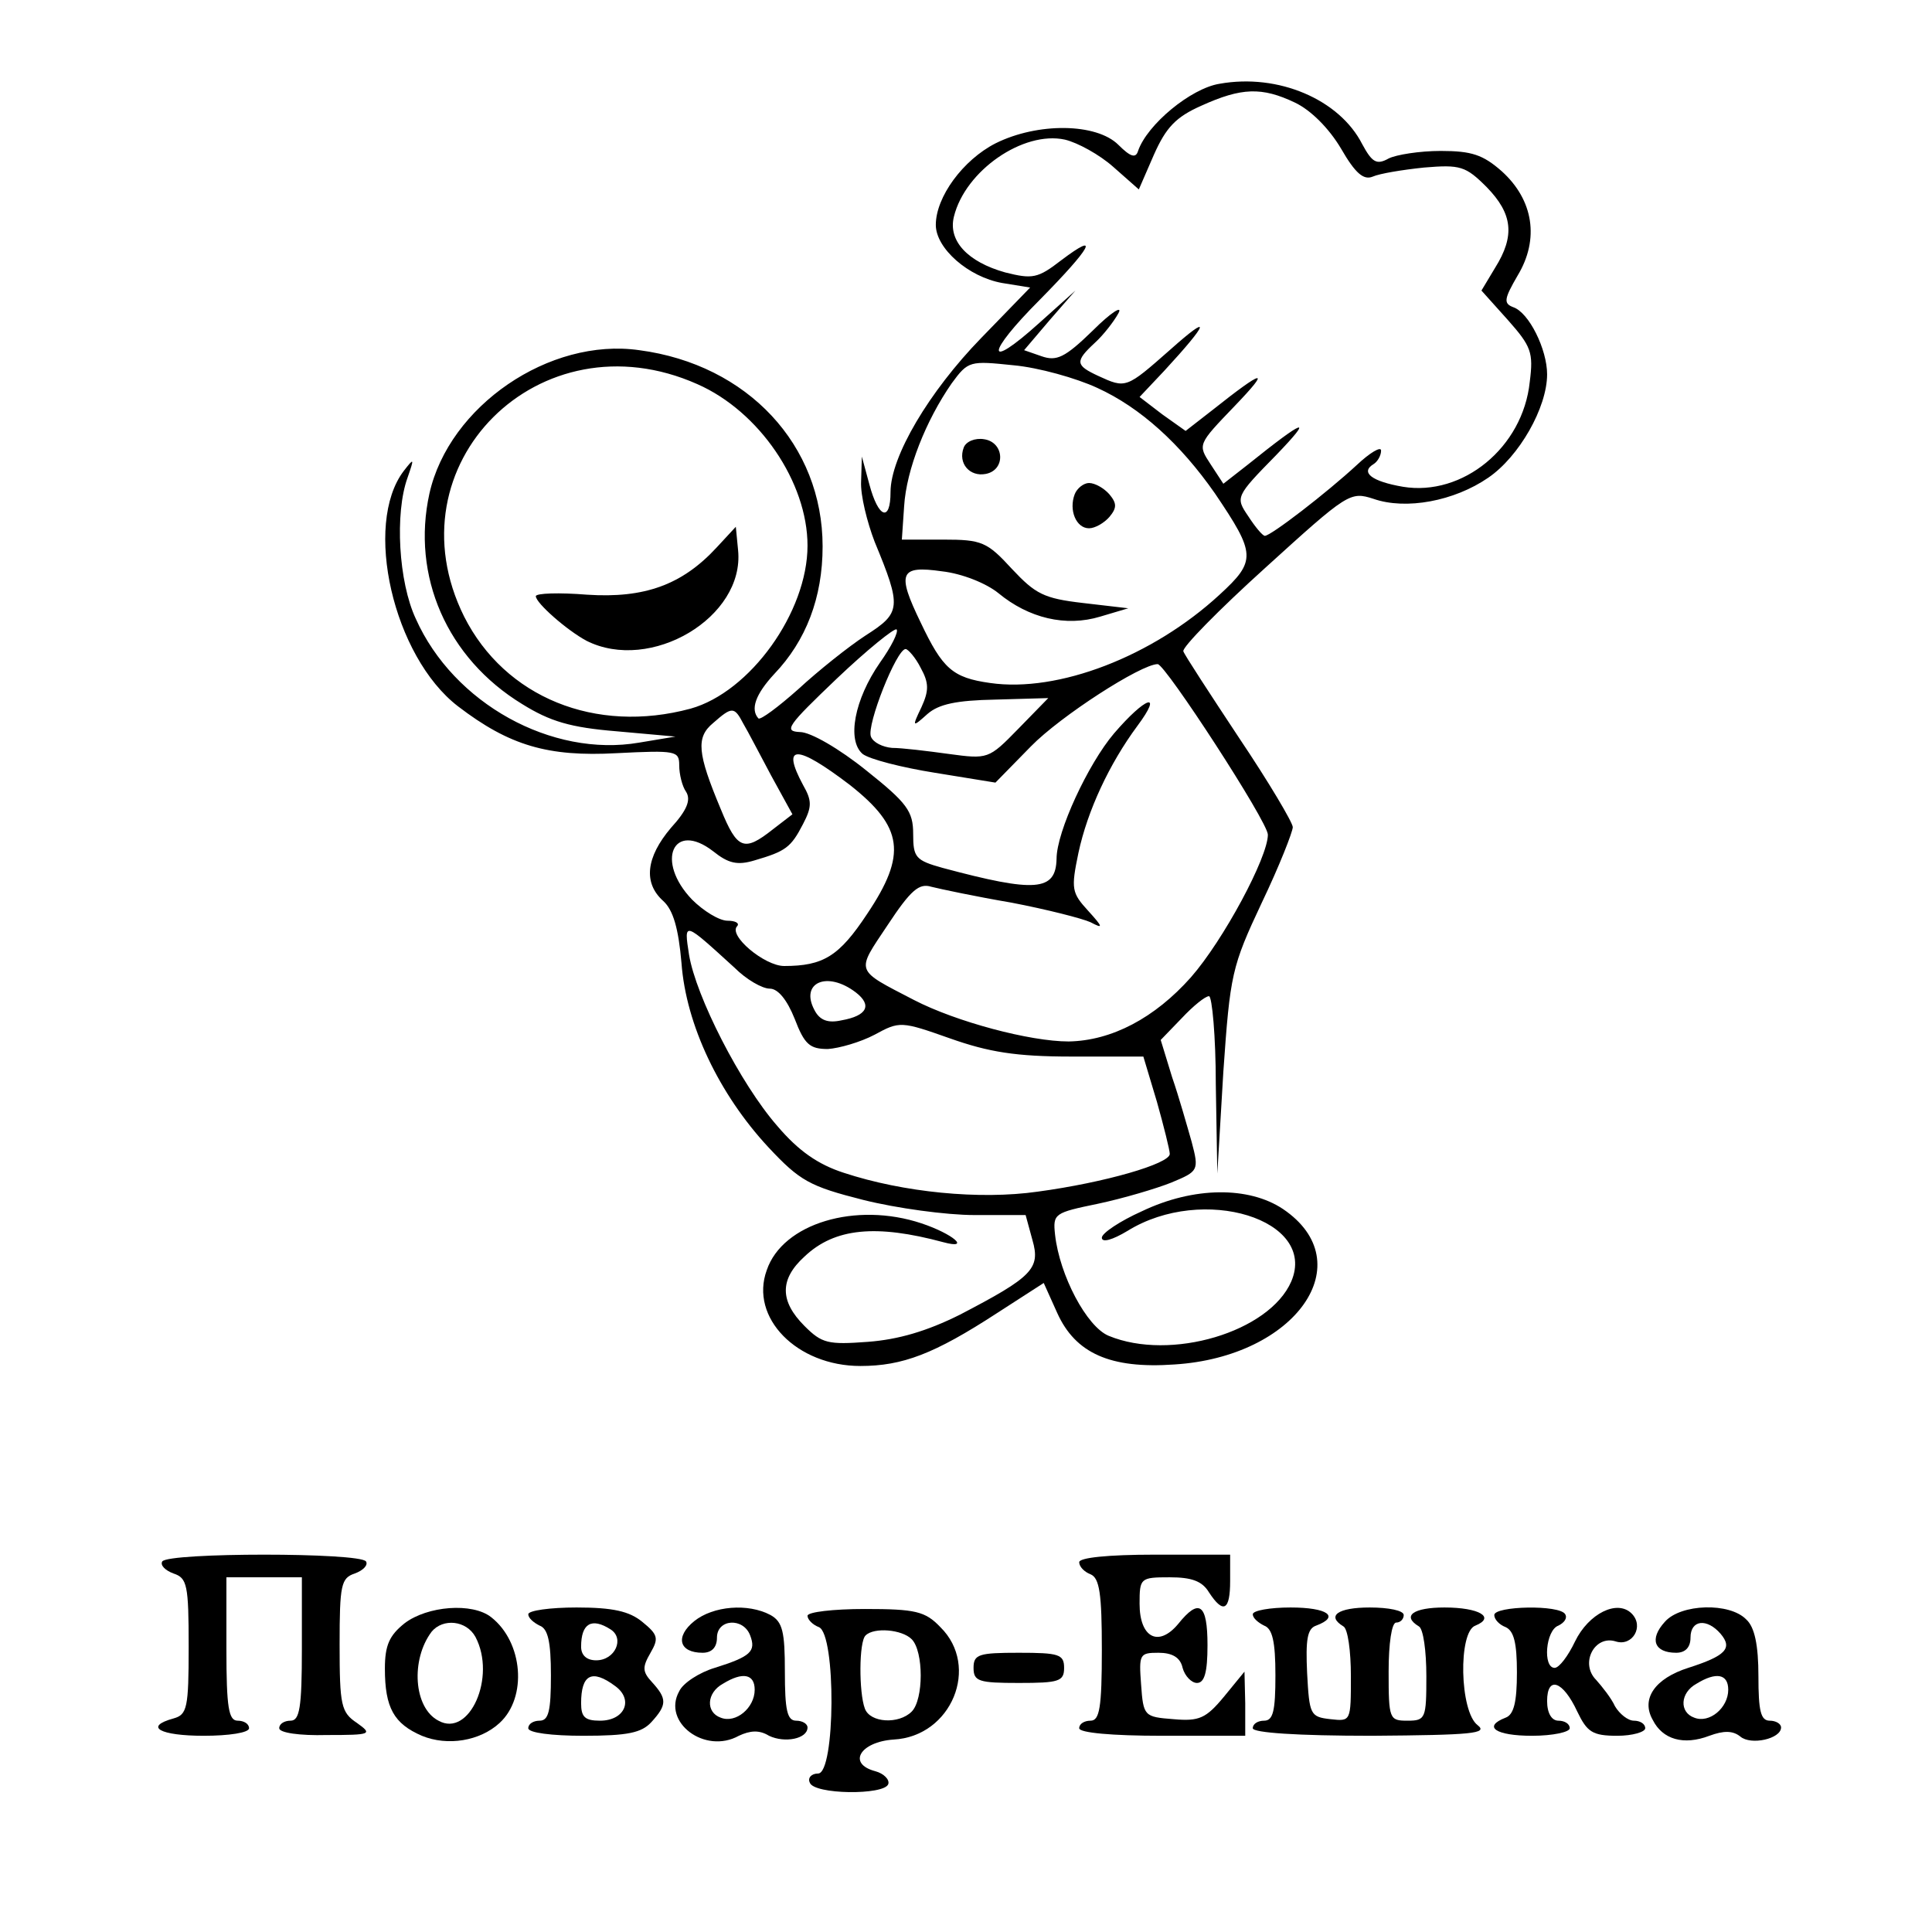 <?xml version="1.0" standalone="no"?>
<!DOCTYPE svg PUBLIC "-//W3C//DTD SVG 20010904//EN"
 "http://www.w3.org/TR/2001/REC-SVG-20010904/DTD/svg10.dtd">
<svg version="1.0" xmlns="http://www.w3.org/2000/svg"
 width="256pt" height="256pt" viewBox="0 0 256 256"
 preserveAspectRatio="xMidYMid meet">

<g transform="translate(0,256) scale(0.1,-0.1)"
fill="#000000" stroke="none">
<path d="M1616 2449 c-38 -6 -96 -54 -108 -89 -3 -10 -10 -8 -26 8 -29 29
-107 30 -163 2 -43 -22 -79 -71 -79 -108 0 -31 43 -69 88 -77 l37 -6 -65 -67
c-69 -71 -120 -157 -120 -204 0 -40 -16 -35 -28 10 l-10 37 -1 -33 c-1 -18 8
-54 18 -80 36 -87 35 -94 -12 -124 -23 -15 -63 -47 -89 -71 -27 -24 -50 -41
-53 -39 -11 12 -4 32 21 59 42 44 64 101 64 169 0 134 -99 241 -243 260 -119
17 -252 -74 -278 -190 -24 -109 23 -218 123 -279 37 -23 64 -31 125 -36 l78
-7 -48 -8 c-116 -20 -246 52 -296 164 -23 49 -28 140 -11 187 9 26 9 27 -5 9
-54 -71 -14 -246 72 -312 68 -52 119 -67 210 -62 79 4 83 3 83 -16 0 -12 4
-28 9 -35 7 -11 1 -25 -20 -48 -33 -39 -37 -73 -10 -97 13 -12 20 -36 24 -82
6 -82 50 -174 115 -244 42 -45 55 -52 126 -70 44 -11 110 -20 147 -20 l68 0 9
-33 c11 -38 0 -49 -96 -99 -44 -22 -82 -33 -122 -36 -53 -4 -61 -2 -84 21 -33
33 -33 62 0 92 40 38 95 43 184 19 37 -10 13 11 -29 25 -87 29 -184 0 -205
-62 -23 -63 40 -127 124 -127 56 0 98 16 181 70 l62 40 18 -40 c24 -53 70 -74
155 -68 161 10 249 135 144 206 -45 30 -118 30 -187 -3 -29 -13 -53 -29 -53
-35 0 -7 14 -3 34 9 100 62 252 15 217 -67 -29 -67 -160 -106 -242 -72 -29 12
-65 80 -71 134 -3 28 -1 29 57 41 33 7 77 20 97 28 36 15 37 16 27 54 -6 21
-17 60 -26 86 l-15 49 28 29 c15 16 31 29 36 29 4 0 9 -53 9 -117 l2 -118 8
135 c9 129 11 139 51 224 23 48 41 94 41 100 0 6 -32 60 -71 118 -39 59 -73
111 -74 115 -2 5 47 55 109 111 109 99 112 101 143 91 43 -15 107 -3 152 28
41 28 78 93 78 137 0 33 -24 82 -45 89 -13 5 -12 11 6 42 29 48 21 100 -21
138 -25 22 -40 27 -81 27 -28 0 -59 -5 -69 -10 -16 -9 -22 -5 -35 19 -30 59
-111 94 -189 80z m100 -25 c21 -10 45 -34 61 -61 19 -33 30 -42 42 -37 9 4 39
9 68 12 48 4 55 2 83 -26 34 -35 38 -64 11 -107 l-18 -30 35 -39 c31 -35 34
-43 29 -82 -9 -87 -89 -152 -168 -139 -41 7 -57 19 -39 30 5 3 10 11 10 18 0
6 -15 -3 -32 -19 -40 -37 -114 -94 -122 -94 -3 0 -13 12 -22 26 -17 25 -17 26
37 81 51 53 38 48 -38 -13 l-32 -25 -17 26 c-17 26 -17 26 32 77 49 51 39 49
-29 -5 l-36 -28 -31 22 -30 23 33 35 c59 64 63 77 8 28 -59 -52 -59 -52 -96
-35 -30 14 -31 19 -4 44 11 10 25 28 31 39 6 11 -10 1 -34 -23 -37 -36 -48
-41 -68 -34 l-23 8 34 40 34 39 -48 -43 c-72 -65 -71 -41 1 31 68 69 81 92 28
52 -31 -24 -38 -25 -74 -16 -50 14 -76 42 -68 74 15 61 92 114 147 102 17 -4
46 -20 64 -36 l34 -30 20 46 c16 36 29 50 63 65 53 24 80 25 124 4z m-792
-373 c82 -36 146 -130 146 -214 0 -88 -76 -194 -155 -216 -126 -34 -246 15
-300 122 -100 201 100 401 309 308z m530 -5 c57 -26 110 -74 156 -140 54 -80
55 -89 6 -134 -89 -82 -214 -130 -304 -117 -50 7 -63 19 -92 80 -32 66 -28 76
28 68 27 -3 59 -16 75 -29 40 -33 89 -45 135 -31 l37 11 -60 7 c-52 6 -63 12
-94 45 -33 36 -40 39 -91 39 l-55 0 3 44 c3 49 29 114 63 163 22 30 24 30 82
24 33 -3 83 -17 111 -30z m-288 -364 c-34 -49 -44 -103 -23 -121 9 -7 52 -18
96 -25 l80 -13 47 48 c39 40 146 109 168 109 10 0 146 -209 146 -226 0 -30
-59 -140 -102 -189 -48 -54 -105 -84 -162 -85 -51 0 -149 26 -205 55 -79 41
-77 36 -35 99 31 47 42 56 58 51 12 -3 59 -13 106 -21 47 -9 94 -21 105 -26
17 -9 17 -7 -3 15 -22 24 -23 29 -13 77 12 56 41 118 78 168 35 47 11 39 -31
-10 -34 -40 -76 -130 -76 -166 -1 -43 -28 -45 -151 -12 -36 10 -39 14 -39 45
0 30 -8 41 -62 84 -36 29 -74 51 -88 51 -22 1 -17 8 49 71 40 38 76 67 79 65
3 -3 -7 -23 -22 -44z m54 -7 c11 -20 11 -30 1 -52 -13 -27 -12 -27 8 -9 15 13
38 18 90 19 l70 2 -40 -41 c-39 -40 -40 -40 -92 -33 -29 4 -62 8 -75 8 -12 1
-25 7 -28 15 -6 15 34 116 46 116 3 0 13 -11 20 -25z m-235 -74 c6 -10 22 -41
37 -69 l28 -51 -26 -20 c-38 -30 -47 -27 -69 27 -31 74 -33 95 -10 114 25 22
28 22 40 -1z m141 -81 c71 -56 76 -92 23 -171 -37 -56 -58 -69 -110 -69 -26 0
-75 41 -62 53 3 4 -3 7 -13 7 -11 0 -32 13 -47 28 -49 51 -25 105 28 64 20
-16 32 -19 55 -12 41 12 48 17 64 48 12 23 12 31 0 52 -29 54 -9 54 62 0z
m-153 -242 c16 -16 37 -28 47 -28 11 0 23 -15 33 -40 13 -34 20 -40 44 -40 15
1 43 9 62 19 33 18 35 18 100 -5 51 -18 87 -24 161 -24 l95 0 18 -60 c9 -32
17 -64 17 -69 0 -13 -86 -38 -175 -50 -77 -11 -178 -1 -257 25 -34 11 -60 29
-88 62 -49 56 -108 172 -117 227 -7 45 -7 44 60 -17z m161 -33 c22 -17 15 -31
-19 -37 -18 -4 -29 0 -36 14 -19 36 17 52 55 23z"/>
<path d="M950 1835 c-46 -50 -96 -68 -172 -63 -37 3 -68 2 -68 -2 0 -9 41 -45
67 -59 85 -43 210 31 201 120 l-3 31 -25 -27z"/>
<path d="M1277 1967 c-8 -21 8 -39 29 -35 27 5 25 42 -2 46 -12 2 -24 -3 -27
-11z"/>
<path d="M1424 1905 c-8 -21 2 -45 19 -45 8 0 20 7 27 15 10 12 10 18 0 30 -7
8 -19 15 -27 15 -7 0 -16 -7 -19 -15z"/>
<path d="M215 491 c-3 -5 4 -12 15 -16 18 -6 20 -15 20 -97 0 -81 -2 -90 -20
-95 -40 -11 -18 -23 40 -23 33 0 60 4 60 10 0 6 -7 10 -15 10 -12 0 -15 17
-15 95 l0 95 50 0 50 0 0 -95 c0 -78 -3 -95 -15 -95 -8 0 -15 -4 -15 -10 0 -6
27 -10 63 -9 59 0 61 1 40 16 -21 14 -23 23 -23 104 0 79 2 88 20 94 11 4 18
11 15 16 -8 12 -262 12 -270 0z"/>
<path d="M1430 490 c0 -6 7 -13 15 -16 12 -5 15 -26 15 -100 0 -77 -3 -94 -15
-94 -8 0 -15 -4 -15 -10 0 -6 43 -10 110 -10 l110 0 0 43 -1 42 -27 -33 c-24
-29 -33 -33 -67 -30 -39 3 -40 4 -43 46 -3 40 -2 42 23 42 18 0 29 -6 32 -20
3 -11 12 -20 19 -20 10 0 14 14 14 50 0 55 -11 63 -39 28 -26 -31 -51 -18 -51
27 0 34 1 35 40 35 29 0 43 -5 52 -20 19 -29 28 -24 28 15 l0 35 -100 0 c-62
0 -100 -4 -100 -10z"/>
<path d="M536 409 c-20 -16 -26 -29 -26 -60 0 -52 12 -73 49 -89 34 -14 77 -7
103 17 37 34 31 107 -11 140 -25 20 -85 15 -115 -8z m94 -18 c28 -53 -8 -134
-49 -111 -33 17 -37 81 -9 118 15 18 46 15 58 -7z"/>
<path d="M700 421 c0 -5 7 -11 15 -15 11 -4 15 -21 15 -66 0 -47 -3 -60 -15
-60 -8 0 -15 -4 -15 -10 0 -6 31 -10 73 -10 59 0 77 4 90 18 21 23 21 31 1 53
-13 14 -13 20 -2 39 11 19 10 24 -11 41 -17 14 -39 19 -87 19 -35 0 -64 -4
-64 -9z m109 -20 c19 -12 6 -41 -19 -41 -13 0 -20 7 -20 18 0 31 14 39 39 23z
m6 -75 c25 -18 13 -46 -20 -46 -20 0 -25 5 -25 23 0 38 14 46 45 23z"/>
<path d="M920 412 c-26 -21 -20 -42 11 -42 12 0 19 7 19 20 0 25 35 27 44 3 8
-21 1 -28 -47 -43 -20 -6 -42 -20 -47 -31 -23 -41 34 -84 79 -59 15 7 27 8 40
0 21 -10 51 -4 51 11 0 5 -7 9 -15 9 -12 0 -15 14 -15 65 0 53 -3 66 -19 75
-30 16 -76 12 -101 -8z m80 -91 c0 -24 -25 -45 -45 -37 -20 7 -19 33 3 45 26
16 42 13 42 -8z"/>
<path d="M1070 419 c0 -5 7 -12 15 -15 23 -9 22 -194 -1 -194 -9 0 -14 -6 -11
-12 5 -16 99 -17 104 -2 2 6 -6 14 -17 17 -38 10 -20 39 24 42 77 4 115 97 62
149 -20 21 -33 24 -100 24 -42 0 -76 -4 -76 -9z m138 -31 c16 -16 16 -80 0
-96 -17 -17 -55 -15 -62 4 -8 21 -8 89 1 97 11 11 48 8 61 -5z"/>
<path d="M1660 421 c0 -5 7 -11 15 -15 11 -4 15 -21 15 -66 0 -47 -3 -60 -15
-60 -8 0 -15 -4 -15 -10 0 -6 59 -10 158 -10 133 1 154 3 140 14 -24 18 -26
124 -3 132 27 11 5 24 -41 24 -41 0 -57 -11 -34 -25 6 -3 10 -33 10 -66 0 -56
-1 -59 -25 -59 -24 0 -25 2 -25 65 0 37 4 65 10 65 6 0 10 5 10 10 0 6 -20 10
-45 10 -42 0 -58 -11 -35 -25 6 -3 10 -33 10 -66 0 -60 0 -60 -27 -57 -27 3
-28 6 -31 61 -2 44 0 59 12 63 32 12 15 24 -34 24 -27 0 -50 -4 -50 -9z"/>
<path d="M1980 420 c0 -6 7 -13 15 -16 11 -5 15 -21 15 -60 0 -39 -4 -56 -15
-60 -31 -12 -13 -24 35 -24 28 0 50 5 50 10 0 6 -7 10 -15 10 -9 0 -15 10 -15
26 0 34 21 27 40 -14 13 -27 20 -32 53 -32 20 0 37 5 37 10 0 6 -7 10 -15 10
-8 0 -19 9 -25 19 -5 11 -17 26 -25 35 -22 22 -2 60 26 51 22 -7 38 20 21 37
-19 19 -57 0 -75 -37 -9 -19 -21 -35 -27 -35 -16 0 -12 50 5 56 8 4 12 10 9
15 -7 13 -94 11 -94 -1z"/>
<path d="M2206 411 c-21 -23 -14 -41 15 -41 12 0 19 7 19 20 0 24 22 26 40 5
16 -19 7 -29 -43 -45 -44 -14 -63 -41 -47 -69 13 -26 41 -34 75 -21 19 7 31 7
41 -1 14 -12 54 -3 54 12 0 5 -7 9 -15 9 -12 0 -15 13 -15 59 0 41 -5 65 -16
75 -22 23 -87 21 -108 -3z m84 -90 c0 -24 -25 -45 -45 -37 -20 7 -19 33 3 45
26 16 42 13 42 -8z"/>
<path d="M1290 350 c0 -18 7 -20 60 -20 53 0 60 2 60 20 0 18 -7 20 -60 20
-53 0 -60 -2 -60 -20z"/>
</g>
</svg>
